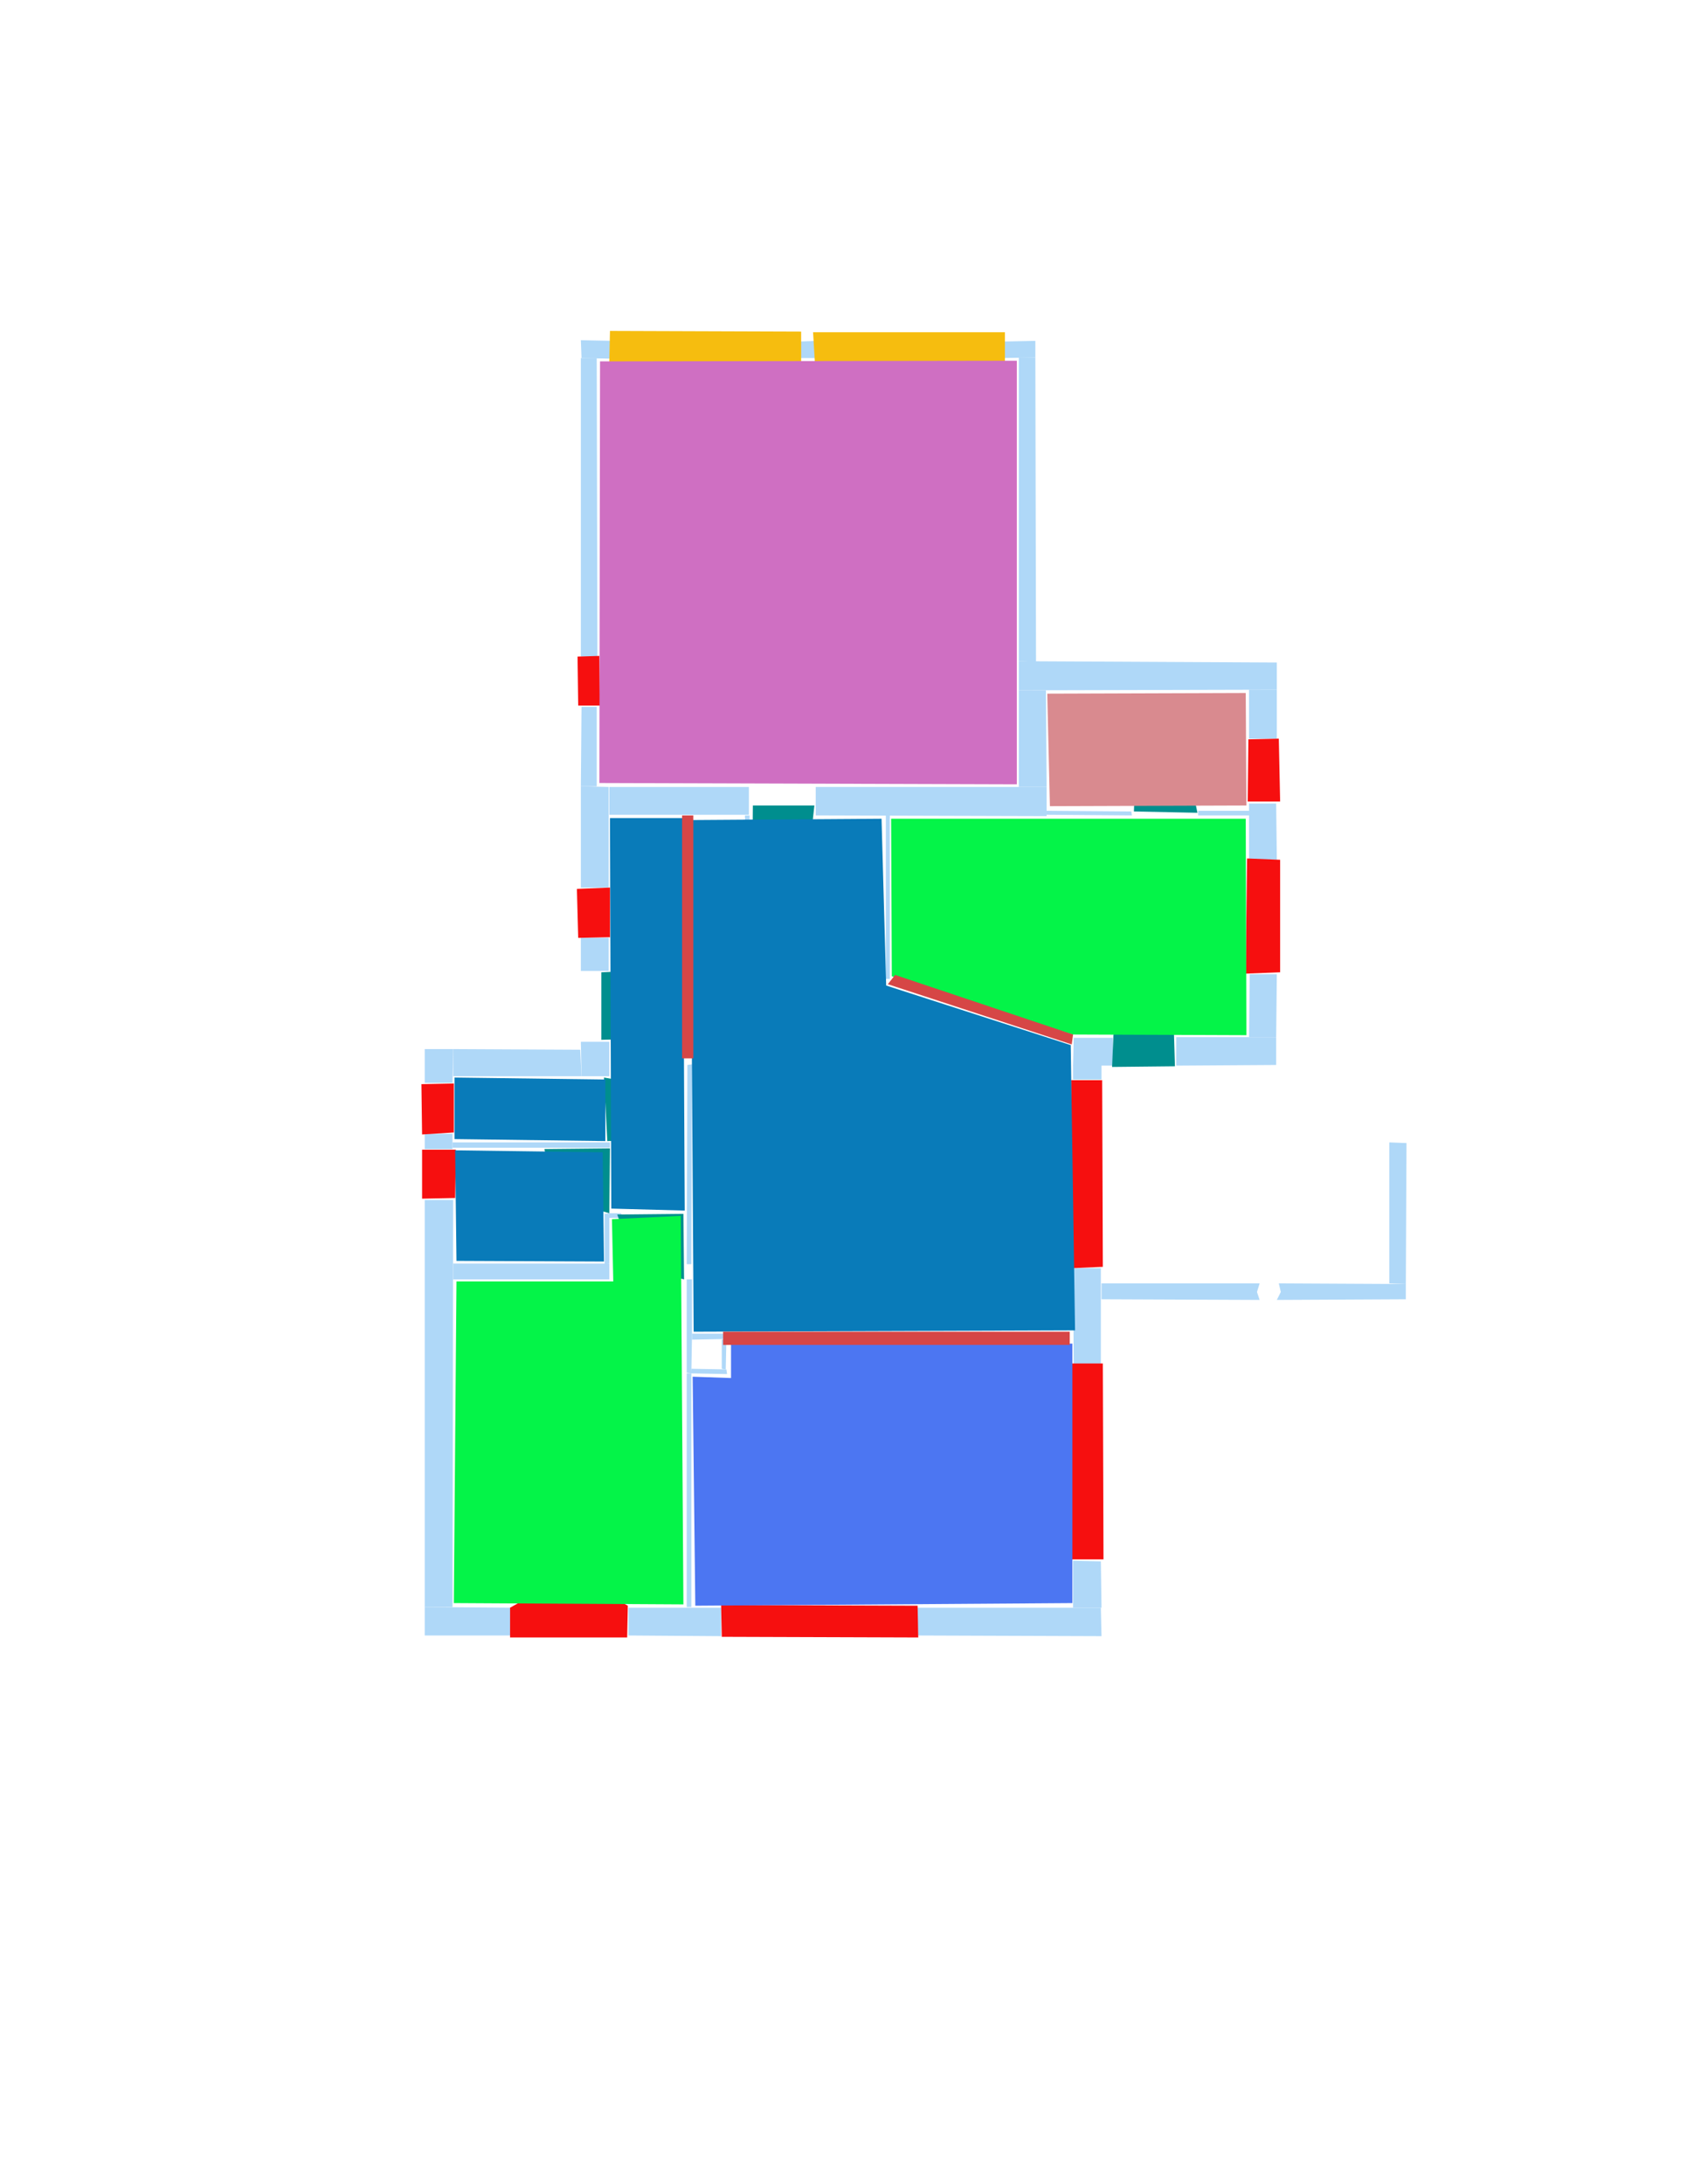 <ns0:svg xmlns:ns0="http://www.w3.org/2000/svg" version="1.1" width="2550" height="3300">
<ns0:width>2479</ns0:width>
<ns0:height>3508</ns0:height>
<ns0:nclasslabel>50</ns0:nclasslabel>
<ns0:nclassappear>6</ns0:nclassappear>
<ns0:class>Bidet-1</ns0:class>
<ns0:class>Bidet-2</ns0:class>
<ns0:class>Bidet-3</ns0:class>
<ns0:class>Bidet-4</ns0:class>
<ns0:class>Door</ns0:class>
<ns0:class>Door-1</ns0:class>
<ns0:class>Door-23</ns0:class>
<ns0:class>Oven-1</ns0:class>
<ns0:class>Oven-2</ns0:class>
<ns0:class>Oven-3</ns0:class>
<ns0:class>Oven-4</ns0:class>
<ns0:class>Parking</ns0:class>
<ns0:class>Roof</ns0:class>
<ns0:class>Room</ns0:class>
<ns0:class>Separation</ns0:class>
<ns0:class>Sink-1</ns0:class>
<ns0:class>Sink-11</ns0:class>
<ns0:class>Sink-12</ns0:class>
<ns0:class>Sink-13</ns0:class>
<ns0:class>Sink-14</ns0:class>
<ns0:class>Sink-2</ns0:class>
<ns0:class>Sink-3</ns0:class>
<ns0:class>Sink-4</ns0:class>
<ns0:class>Sink-5</ns0:class>
<ns0:class>Sink-6</ns0:class>
<ns0:class>Sofa-1</ns0:class>
<ns0:class>Sofa-3</ns0:class>
<ns0:class>Sofa-4</ns0:class>
<ns0:class>Sofa-5</ns0:class>
<ns0:class>Sofa-6</ns0:class>
<ns0:class>Sofa-7</ns0:class>
<ns0:class>Sofa-8</ns0:class>
<ns0:class>Sofa-9</ns0:class>
<ns0:class>Stairs-1</ns0:class>
<ns0:class>Table-1</ns0:class>
<ns0:class>Table-2</ns0:class>
<ns0:class>Table-3</ns0:class>
<ns0:class>Table-4</ns0:class>
<ns0:class>Table-5</ns0:class>
<ns0:class>Table-6</ns0:class>
<ns0:class>Table-7</ns0:class>
<ns0:class>Text</ns0:class>
<ns0:class>Tub-1</ns0:class>
<ns0:class>Tub-3</ns0:class>
<ns0:class>TV-1</ns0:class>
<ns0:class>TV-2</ns0:class>
<ns0:class>Wall</ns0:class>
<ns0:class>Wall-1</ns0:class>
<ns0:class>Wallieee</ns0:class>
<ns0:class>Window</ns0:class>
<ns0:polygon class="Wall" fill="#AFD8F8" id="0" transcription="" points="902,541 878,541 878,992 903,992 " />
<ns0:polygon class="Wall" fill="#AFD8F8" id="1" transcription="" points="879,1068 902,1068 902,1188 878,1188 " />
<ns0:polygon class="Wall" fill="#AFD8F8" id="2" transcription="" points="1582,1225 1710,1226 1711,1232 1582,1231 " />
<ns0:polygon class="Wall" fill="#AFD8F8" id="3" transcription="" points="1540,540 1565,540 1566,1000 1540,999 " />
<ns0:polygon class="Wall" fill="#AFD8F8" id="4" transcription="" points="1565,515 1565,540 1515,541 1515,516 " />
<ns0:polygon class="Wall" fill="#AFD8F8" id="5" transcription="" points="1930,1472 1889,1472 1888,1567 1929,1567 " />
<ns0:polygon class="Wall" fill="#AFD8F8" id="6" transcription="" points="1930,1299 1888,1299 1888,1214 1929,1214 " />
<ns0:polygon class="Wall" fill="#AFD8F8" id="7" transcription="" points="1930,1116 1888,1116 1888,1042 1930,1042 " />
<ns0:polygon class="Wall" fill="#AFD8F8" id="8" transcription="" points="1540,1189 1582,1189 1581,1043 1540,1043 " />
<ns0:polygon class="Wall" fill="#AFD8F8" id="9" transcription="" points="1930,1001 1930,1042 1540,1043 1540,999 " />
<ns0:polygon class="Wall" fill="#AFD8F8" id="10" transcription="" points="1929,1609 1929,1567 1778,1567 1778,1610 " />
<ns0:polygon class="Wall" fill="#AFD8F8" id="11" transcription="" points="1811,1225 1811,1232 1888,1232 1888,1225 " />
<ns0:polygon class="Wall" fill="#AFD8F8" id="12" transcription="" points="1665,1631 1622,1631 1622,1609 1665,1609 " />
<ns0:polygon class="Wall" fill="#AFD8F8" id="13" transcription="" points="1682,1568 1682,1610 1622,1610 1623,1568 " />
<ns0:polygon class="Wall" fill="#AFD8F8" id="14" transcription="" points="878,514 879,541 928,542 928,515 " />
<ns0:polygon class="Wall" fill="#AFD8F8" id="15" transcription="" points="1339,1232 1345,1232 1345,1479 1339,1479 " />
<ns0:polygon class="Wall" fill="#AFD8F8" id="16" transcription="" points="1233,1189 1233,1232 1582,1233 1582,1189 " />
<ns0:polygon class="Wall" fill="#AFD8F8" id="17" transcription="" points="2100,1726 2126,1727 2125,1940 2100,1939 " />
<ns0:polygon class="Wall" fill="#AFD8F8" id="18" transcription="" points="1933,1939 1936,1952 1930,1964 2125,1963 2125,1940 " />
<ns0:polygon class="Wall" fill="#AFD8F8" id="19" transcription="" points="1665,1939 1665,1963 1904,1964 1900,1952 1904,1939 " />
<ns0:polygon class="Wall" fill="#AFD8F8" id="20" transcription="" points="1664,2061 1623,2061 1622,1916 1664,1916 " />
<ns0:polygon class="Wall" fill="#AFD8F8" id="21" transcription="" points="1664,2359 1622,2358 1622,2429 1665,2429 " />
<ns0:polygon class="Wall" fill="#AFD8F8" id="22" transcription="" points="1208,516 1209,541 1235,541 1234,515 " />
<ns0:polygon class="Wall" fill="#AFD8F8" id="23" transcription="" points="1126,1232 1127,1331 1133,1331 1133,1232 " />
<ns0:polygon class="Wall" fill="#AFD8F8" id="24" transcription="" points="1132,1189 1132,1231 921,1231 921,1189 " />
<ns0:polygon class="Wall" fill="#AFD8F8" id="25" transcription="" points="878,1341 878,1188 920,1189 920,1341 " />
<ns0:polygon class="Wall" fill="#AFD8F8" id="26" transcription="" points="878,1417 920,1417 920,1467 878,1467 " />
<ns0:polygon class="Wall" fill="#AFD8F8" id="27" transcription="" points="878,1574 879,1626 921,1626 921,1574 " />
<ns0:polygon class="Wall" fill="#AFD8F8" id="28" transcription="" points="685,1626 685,1585 877,1586 879,1626 " />
<ns0:polygon class="Wall" fill="#AFD8F8" id="29" transcription="" points="642,1636 684,1636 685,1585 642,1585 " />
<ns0:polygon class="Wall" fill="#AFD8F8" id="30" transcription="" points="642,1713 684,1713 684,1736 642,1736 " />
<ns0:polygon class="Wall" fill="#AFD8F8" id="31" transcription="" points="922,1734 922,1726 684,1726 684,1734 " />
<ns0:polygon class="Wall" fill="#AFD8F8" id="32" transcription="" points="642,1813 685,1813 684,2428 642,2428 " />
<ns0:polygon class="Wall" fill="#AFD8F8" id="33" transcription="" points="685,1909 685,1933 921,1933 921,1909 " />
<ns0:polygon class="Wall" fill="#AFD8F8" id="34" transcription="" points="939,1833 940,1840 921,1840 921,1833 " />
<ns0:polygon class="Wall" fill="#AFD8F8" id="35" transcription="" points="914,1834 921,1833 921,1909 914,1910 " />
<ns0:polygon class="Wall" fill="#AFD8F8" id="36" transcription="" points="1388,2471 1386,2429 1664,2429 1665,2472 " />
<ns0:polygon class="Wall" fill="#AFD8F8" id="37" transcription="" points="1090,2472 1090,2429 950,2429 950,2471 " />
<ns0:polygon class="Wall" fill="#AFD8F8" id="38" transcription="" points="1039,1609 1038,1910 1045,1910 1046,1608 " />
<ns0:polygon class="Wall" fill="#AFD8F8" id="39" transcription="" points="1038,2075 1045,2075 1045,2428 1038,2428 " />
<ns0:polygon class="Wall" fill="#AFD8F8" id="40" transcription="" points="1038,1933 1046,1933 1046,2016 1045,2075 1038,2074 " />
<ns0:polygon class="Wall" fill="#AFD8F8" id="41" transcription="" points="1046,2015 1098,2015 1098,2023 1046,2024 " />
<ns0:polygon class="Wall" fill="#AFD8F8" id="42" transcription="" points="1045,2068 1044,2075 1099,2076 1098,2069 " />
<ns0:polygon class="Wall" fill="#AFD8F8" id="43" transcription="" points="1091,2024 1098,2023 1097,2069 1091,2068 " />
<ns0:polygon class="Wall" fill="#AFD8F8" id="44" transcription="" points="772,2471 772,2429 642,2428 642,2471 " />
<ns0:polygon class="Parking" fill="#F6BD0F" id="45" transcription="" points="922,500 921,548 1211,549 1211,501 " />
<ns0:polygon class="Parking" fill="#F6BD0F" id="46" transcription="" points="1229,502 1232,552 1519,552 1519,502 " />
<ns0:polygon class="Window" fill="#f60f0f" id="47" transcription="" points="873,992 906,991 907,1066 874,1066 " />
<ns0:polygon class="Window" fill="#f60f0f" id="48" transcription="" points="872,1343 922,1341 922,1416 874,1417 " />
<ns0:polygon class="Door" fill="#008E8E" id="49" transcription="" points="1017,1568 909,1571 909,1469 931,1468 978,1487 1012,1528 " />
<ns0:polygon class="Door" fill="#008E8E" id="50" transcription="" points="1008,1721 918,1724 913,1628 965,1637 1001,1679 " />
<ns0:polygon class="Window" fill="#f60f0f" id="51" transcription="" points="637,1638 686,1637 686,1711 638,1714 " />
<ns0:polygon class="Window" fill="#f60f0f" id="52" transcription="" points="638,1737 689,1737 688,1810 638,1811 " />
<ns0:polygon class="Window" fill="#f60f0f" id="53" transcription="" points="851,2384 771,2429 771,2474 948,2474 949,2426 870,2382 862,2398 " />
<ns0:polygon class="Window" fill="#f60f0f" id="54" transcription="" points="1090,2425 1091,2473 1388,2474 1387,2426 " />
<ns0:polygon class="Window" fill="#f60f0f" id="55" transcription="" points="1618,2060 1667,2060 1668,2356 1618,2356 " />
<ns0:polygon class="Window" fill="#f60f0f" id="56" transcription="" points="1619,1632 1666,1632 1667,1914 1621,1916 " />
<ns0:polygon class="Door" fill="#008E8E" id="57" transcription="" points="1772,1478 1776,1611 1681,1612 1683,1564 1697,1516 1730,1484 " />
<ns0:polygon class="Window" fill="#f60f0f" id="58" transcription="" points="1885,1297 1935,1299 1935,1469 1883,1471 " />
<ns0:polygon class="Window" fill="#f60f0f" id="59" transcription="" points="1887,1117 1933,1116 1935,1211 1886,1211 " />
<ns0:polygon class="Door" fill="#008E8E" id="60" transcription="" points="1717,1137 1714,1226 1810,1228 1801,1185 1761,1144 " />
<ns0:polygon class="Door" fill="#008E8E" id="61" transcription="" points="1137,1321 1138,1217 1231,1217 1224,1280 1185,1313 " />
<ns0:polygon class="Door" fill="#008E8E" id="62" transcription="" points="823,1736 922,1735 921,1833 864,1817 830,1776 " />
<ns0:polygon class="Door" fill="#008E8E" id="63" transcription="" points="1034,1933 1033,1834 933,1835 954,1893 989,1921 " />
<ns0:polygon class="bathRoom" fill="#cf6fc2" id="64" transcription="" points="907,546 906,1183 1537,1185 1537,545 " />
<ns0:polygon class="Room" fill="#097bb9" id="65" transcription="" points="922,1236 924,1826 1035,1829 1032,1236 " />
<ns0:polygon class="Room" fill="#097bb9" id="66" transcription="" points="687,1628 687,1721 915,1724 915,1631 " />
<ns0:polygon class="Room" fill="#097bb9" id="67" transcription="" points="688,1738 690,1905 913,1906 911,1741 " />
<ns0:polygon class="livingRoom" fill="#04f448" id="68" transcription="" points="690,1936 686,2422 1033,2424 1029,1837 925,1842 927,1936 " />
<ns0:polygon class="livingRoom" fill="#04f448" id="69" transcription="" points="1347,1237 1348,1475 1621,1563 1884,1564 1883,1237 " />
<ns0:polygon class="bedRoom" fill="#d98a8f" id="70" transcription="" points="1583,1048 1587,1218 1884,1217 1883,1047 " />
<ns0:polygon class="Room" fill="#097bb9" id="71" transcription="" points="1043.5,1239 1048.5,2012 1625,2010 1618.5,1579 1339.5,1489 1332.5,1237 " />
<ns0:polygon class="Separation" fill="#D64646" id="72" transcription="" points="1031,1232 1048,1232 1048,1599 1031,1599 " />
<ns0:polygon class="Separation" fill="#D64646" id="73" transcription="" points="1353,1473 1622,1563 1620,1578 1342,1487 " />
<ns0:polygon class="kitchen" fill="#4c76f2" id="74" transcription="" points="1105,2030 1105,2082 1047,2080 1051,2426 1621,2422 1621,2030 " />
<ns0:polygon class="Separation" fill="#D64646" id="75" transcription="" points="1093,2012 1617,2012 1617,2032 1093,2032 " />
<ns0:relation type="incident" objects="14,45" />
<ns0:relation type="incident" objects="45,22" />
<ns0:relation type="incident" objects="22,46" />
<ns0:relation type="incident" objects="46,4" />
<ns0:relation type="incident" objects="4,3" />
<ns0:relation type="incident" objects="3,9" />
<ns0:relation type="incident" objects="9,7" />
<ns0:relation type="incident" objects="7,59" />
<ns0:relation type="incident" objects="59,6" />
<ns0:relation type="incident" objects="6,58" />
<ns0:relation type="incident" objects="58,5" />
<ns0:relation type="incident" objects="5,10" />
<ns0:relation type="incident" objects="10,57" />
<ns0:relation type="incident" objects="57,13" />
<ns0:relation type="incident" objects="13,12" />
<ns0:relation type="incident" objects="12,56" />
<ns0:relation type="incident" objects="56,20" />
<ns0:relation type="incident" objects="20,19" />
<ns0:relation type="incident" objects="19,18" />
<ns0:relation type="incident" objects="18,17" />
<ns0:relation type="incident" objects="20,55" />
<ns0:relation type="incident" objects="55,21" />
<ns0:relation type="incident" objects="21,36" />
<ns0:relation type="incident" objects="36,54" />
<ns0:relation type="incident" objects="54,37" />
<ns0:relation type="incident" objects="37,53" />
<ns0:relation type="incident" objects="53,44" />
<ns0:relation type="incident" objects="44,32" />
<ns0:relation type="incident" objects="32,52" />
<ns0:relation type="incident" objects="52,30" />
<ns0:relation type="incident" objects="30,51" />
<ns0:relation type="incident" objects="51,29" />
<ns0:relation type="incident" objects="29,28" />
<ns0:relation type="incident" objects="28,27" />
<ns0:relation type="incident" objects="27,49" />
<ns0:relation type="incident" objects="49,26" />
<ns0:relation type="incident" objects="26,48" />
<ns0:relation type="incident" objects="48,25" />
<ns0:relation type="incident" objects="25,1" />
<ns0:relation type="incident" objects="1,47" />
<ns0:relation type="incident" objects="47,0" />
<ns0:relation type="incident" objects="0,14" />
<ns0:relation type="incident" objects="9,8" />
<ns0:relation type="incident" objects="8,16" />
<ns0:relation type="incident" objects="16,2" />
<ns0:relation type="incident" objects="2,60" />
<ns0:relation type="incident" objects="60,11" />
<ns0:relation type="incident" objects="11,6" />
<ns0:relation type="incident" objects="16,15" />
<ns0:relation type="incident" objects="16,61" />
<ns0:relation type="incident" objects="24,61" />
<ns0:relation type="incident" objects="24,25" />
<ns0:relation type="incident" objects="24,23" />
<ns0:relation type="incident" objects="23,61" />
<ns0:relation type="incident" objects="27,50" />
<ns0:relation type="incident" objects="50,31" />
<ns0:relation type="incident" objects="31,30" />
<ns0:relation type="incident" objects="31,62" />
<ns0:relation type="incident" objects="62,34" />
<ns0:relation type="incident" objects="34,35" />
<ns0:relation type="incident" objects="35,62" />
<ns0:relation type="incident" objects="34,63" />
<ns0:relation type="incident" objects="63,38" />
<ns0:relation type="incident" objects="38,40" />
<ns0:relation type="incident" objects="40,41" />
<ns0:relation type="incident" objects="41,43" />
<ns0:relation type="incident" objects="43,42" />
<ns0:relation type="incident" objects="42,40" />
<ns0:relation type="incident" objects="40,39" />
<ns0:relation type="incident" objects="35,33" />
<ns0:relation type="incident" objects="33,32" />
<ns0:relation type="incident" objects="39,37" />
<ns0:relation type="access" objects="64,61,71" />
<ns0:relation type="access" objects="70,60,69" />
<ns0:relation type="access" objects="69,69,71" />
<ns0:relation type="access" objects="71,71,65" />
<ns0:relation type="access" objects="65,50,66" />
<ns0:relation type="access" objects="67,62,65" />
<ns0:relation type="access" objects="65,63,68" />
<ns0:relation type="neighbour" objects="64,70" />
<ns0:relation type="neighbour" objects="70,69" />
<ns0:relation type="neighbour" objects="69,64" />
<ns0:relation type="neighbour" objects="64,71" />
<ns0:relation type="neighbour" objects="71,69" />
<ns0:relation type="neighbour" objects="71,65" />
<ns0:relation type="neighbour" objects="65,64" />
<ns0:relation type="neighbour" objects="65,66" />
<ns0:relation type="neighbour" objects="66,67" />
<ns0:relation type="neighbour" objects="67,65" />
<ns0:relation type="neighbour" objects="65,68" />
<ns0:relation type="neighbour" objects="68,67" />
<ns0:relation type="neighbour" objects="68,71" />
<ns0:relation type="incident" objects="15,73" />
<ns0:relation type="incident" objects="73,13" />
<ns0:relation type="incident" objects="38,72" />
<ns0:relation type="incident" objects="72,24" />
<ns0:relation type="incident" objects="41,75" />
<ns0:relation type="incident" objects="75,43" />
<ns0:relation type="incident" objects="75,20" />
<ns0:relation type="neighbour" objects="74,68" />
<ns0:relation type="neighbour" objects="74,71" />
<ns0:relation type="access" objects="64,61,71" />
<ns0:relation type="access" objects="69,60,70" />
<ns0:relation type="access" objects="69,57,69" />
<ns0:relation type="access" objects="65,49,65" />
<ns0:relation type="access" objects="66,50,65" />
<ns0:relation type="access" objects="65,62,67" />
<ns0:relation type="access" objects="65,63,68" />
<ns0:relation type="access" objects="71,75,74" />
<ns0:relation type="access" objects="71,73,69" />
<ns0:relation type="surround" objects="14,45,22,46,4,3,9,8,16,61,24,25,1,47,0,14,64" />
<ns0:relation type="surround" objects="9,7,59,6,11,60,2,16,8,9,70" />
<ns0:relation type="surround" objects="16,2,60,11,6,58,5,10,57,13,73,15,16,69" />
<ns0:relation type="surround" objects="24,72,38,63,34,62,31,50,27,49,26,48,25,24,65" />
<ns0:relation type="surround" objects="24,61,16,15,73,13,12,56,20,75,41,40,38,72,24,71" />
<ns0:relation type="surround" objects="28,27,50,31,30,51,29,28,66" />
<ns0:relation type="surround" objects="31,62,35,33,32,52,30,31,67" />
<ns0:relation type="surround" objects="33,35,34,63,38,40,39,37,53,44,32,33,68" />
<ns0:relation type="surround" objects="75,20,55,21,36,54,37,39,42,43,75,74" />
<ns0:relation type="outerP" objects="14,45,22,46,4,3,9,7,59,6,58,5,10,57,13,12,56,20,55,21,36,54,37,53,44,32,52,30,51,29,28,27,49,26,48,25,1,47,0" />
</ns0:svg>